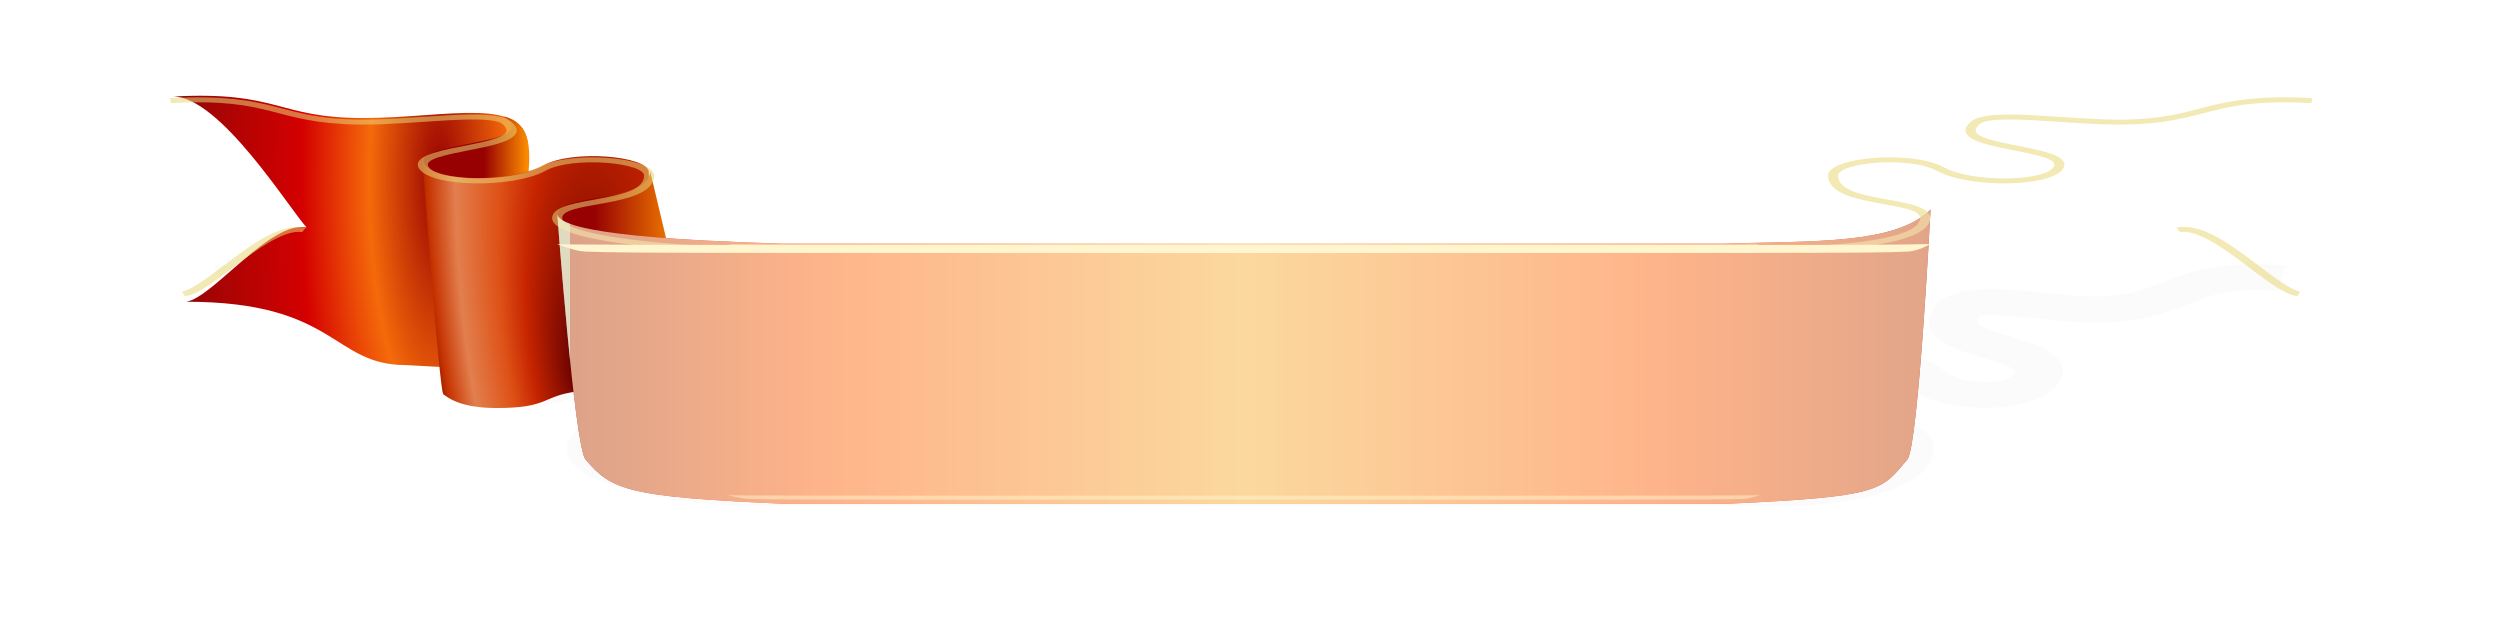 <?xml version="1.0" encoding="UTF-8"?>
<svg version="1.1" viewBox="0 0 512 128" xmlns="http://www.w3.org/2000/svg" xmlns:xlink="http://www.w3.org/1999/xlink">
 <defs>
  <filter id="n" x="-.02" y="-.1" width="1.039" color-interpolation-filters="sRGB">
   <feGaussianBlur stdDeviation="4.543"/>
  </filter>
  <radialGradient id="c" cx="638.15" cy="461.1" r="45.984" gradientTransform="matrix(-1.958 0 0 -13.995 1862.1 6882.8)" gradientUnits="userSpaceOnUse" xlink:href="#m"/>
  <linearGradient id="m">
   <stop stop-color="#980101" offset="0"/>
   <stop stop-color="#f56a0a" offset=".201"/>
   <stop stop-color="#d40000" offset=".395"/>
   <stop stop-color="#660a0a" offset="1"/>
  </linearGradient>
  <linearGradient id="e" x1="624.28" x2="649.1" y1="422.99" y2="422.99" gradientUnits="userSpaceOnUse" xlink:href="#f"/>
  <linearGradient id="f">
   <stop stop-color="#980101" offset="0"/>
   <stop stop-color="#fb8b00" offset=".447"/>
   <stop stop-color="#d40000" offset=".814"/>
   <stop stop-color="#888" offset="1"/>
  </linearGradient>
  <radialGradient id="b" cx="914.62" cy="-407.24" r="19.094" fx="920.79" fy="-414.95" gradientTransform="matrix(-2.209 0 0 -5.452 2936.9 -2774.2)" gradientUnits="userSpaceOnUse" xlink:href="#k"/>
  <linearGradient id="k">
   <stop stop-color="#670101" offset="0"/>
   <stop stop-color="#c62400" offset=".283"/>
   <stop stop-color="#de5116" offset=".443"/>
   <stop stop-color="#e27f4e" offset=".694"/>
   <stop stop-color="#c63200" offset=".864"/>
   <stop stop-color="#3c0000" offset="1"/>
  </linearGradient>
  <linearGradient id="d" x1="652.82" x2="704.67" y1="450.43" y2="450.43" gradientUnits="userSpaceOnUse" xlink:href="#f"/>
  <linearGradient id="l" x1="644.83" x2="827.37" y1="478.28" y2="478.28" gradientTransform="matrix(2.01 0 0 1 -649.46 0)" gradientUnits="userSpaceOnUse">
   <stop stop-color="#a3a3a3" offset="0"/>
   <stop stop-color="#980101" offset="0"/>
   <stop stop-color="#fd3301" offset=".175"/>
   <stop stop-color="#f39f3e" offset=".477"/>
   <stop stop-color="#fd3301" offset=".769"/>
   <stop stop-color="#980101" offset="1"/>
  </linearGradient>
  <radialGradient id="j" cx="828.16" cy="681.68" r="177.95" gradientTransform="matrix(1 -.017 .009 2.041 -6.561 -919.65)" gradientUnits="userSpaceOnUse" xlink:href="#a"/>
  <linearGradient id="a">
   <stop stop-color="#fff6cf" offset="0"/>
  </linearGradient>
  <radialGradient id="i" cx="828.16" cy="681.68" r="177.95" gradientTransform="matrix(1 -.001 .009 .062 -6.561 421.64)" gradientUnits="userSpaceOnUse" xlink:href="#a"/>
  <radialGradient id="h" cx="828.16" cy="681.68" r="177.95" gradientTransform="matrix(.751 -0 .006 .031 199.31 574.66)" gradientUnits="userSpaceOnUse" xlink:href="#a"/>
  <radialGradient id="g" cx="828.16" cy="681.68" r="177.95" gradientTransform="matrix(.751 -0 .006 .031 199.31 442.45)" gradientUnits="userSpaceOnUse" xlink:href="#a"/>
 </defs>
 <g transform="translate(-24.071 260.82)">
  <g transform="matrix(1.026 0 0 1.026 -5976.1 -2199.2)">
   <g transform="matrix(.961 0 0 .961 5808.7 3399.6)">
    <g transform="matrix(1.327 0 0 1.506 -319.01 -2281.9)">
     <path transform="matrix(.582 0 0 .273 -10.62 376.55)" d="m543.17 488.82c27.462-4.141 26.976 15.109 49.144 15.776 13.845 0.417 34.088-9.004 38.05 0.566 7.878 19.027-24.559 17.168-21.602 32.562 2.473 12.87 22.964 13.405 30.625 1.394 7.576-11.878 27.607-6.955 27.846 4.549 0 22.797-23.846 16.348-23.846 31.357 0 12.592 20.626 19.646 38.285 22.229h287.29c17.659-2.584 28.921-9.637 28.921-22.229 0-15.009-23.846-8.56-23.846-31.357 0.239-11.505 20.27-16.428 27.846-4.549 7.661 12.011 28.152 11.476 30.625-1.394 2.958-15.393-29.479-13.535-21.602-32.562 3.962-9.57 24.205-0.149 38.05-0.566 22.168-0.668 21.682-19.917 49.144-15.776" enable-background="new" fill="none" filter="url(#n)" opacity=".128" stroke="#000" stroke-width="13.039"/>
     <g transform="matrix(.947 0 0 .947 -493.67 1007.9)" fill-rule="evenodd" stroke-width="1px">
      <path transform="matrix(.638 0 0 .277 489.55 -658.96)" d="m543.67 385.3c27.462-2.969 26.971 11.314 49.144 11.314 21.929 0 42.824-12.471 42.824 16.107l-0.124 110.89c-0.072 7.172-25.761 3.501-31.563 2.891-19.15 0-17.858-33.305-56.922-33.305 6.867-1.923 21.837-42.875 31.229-39.074-4.22-8.969-22.385-68.82-34.588-68.82z" enable-background="new" fill="url(#c)"/>
      <path transform="matrix(.638 0 0 .277 489.55 -658.96)" d="m616.84 446.99c6.657 6.657 18.305 2.003 18.305-6.044 0-15.305 3.909-40.727-5.784-45.126 10.916 15.085-23.115 12.769-20.618 24.564 2.842 20.115 5.137 23.647 8.096 26.606z" enable-background="new" fill="url(#e)"/>
      <path d="m877.63-542.72s2.802 33.431 3.439 33.847c0.638 0.416 2.71 2.009 8.768 2.009 8.821 0 7.441-1.748 13.449-2.428 4.17-0.472 12.772-0.61 12.528-2.837l-0.788-29.16c-0.251-2.285-12.615-3.265-17.446-0.904-4.885 2.387-17.995 2.707-19.949-0.526z" enable-background="new" fill="url(#b)"/>
      <path transform="matrix(.638 0 0 .277 489.55 -658.96)" d="m653.84 473.74c6.657 6.657 19.082-0.746 18.146-8.739l-4.736-40.453c0 16.599-23.889 11.327-23.889 22.847 1.343 20.115 7.52 23.386 10.479 26.345z" enable-background="new" fill="url(#d)"/>
     </g>
     <g transform="matrix(-.947 0 0 .947 1425 1007.9)" fill-rule="evenodd" stroke-width="1px">
      <path transform="matrix(.638 0 0 .277 489.55 -658.96)" d="m543.67 385.3c27.462-2.969 26.971 11.314 49.144 11.314 21.929 0 42.824-12.471 42.824 16.107l-0.124 110.89c-0.072 7.172-25.761 3.501-31.563 2.891-19.15 0-17.858-33.305-56.922-33.305 6.867-1.923 21.837-42.875 31.229-39.074-4.22-8.969-22.385-68.82-34.588-68.82z" enable-background="new" fill="url(#c)"/>
      <path transform="matrix(.638 0 0 .277 489.55 -658.96)" d="m616.84 446.99c6.657 6.657 18.305 2.003 18.305-6.044 0-15.305 3.909-40.727-5.784-45.126 10.916 15.085-23.115 12.769-20.618 24.564 2.842 20.115 5.137 23.647 8.096 26.606z" enable-background="new" fill="url(#e)"/>
      <path d="m877.63-542.72s2.802 33.431 3.439 33.847c0.638 0.416 2.71 2.009 8.768 2.009 8.821 0 7.441-1.748 13.449-2.428 4.17-0.472 12.772-0.61 12.528-2.837l-0.788-29.16c-0.251-2.285-12.615-3.265-17.446-0.904-4.885 2.387-17.995 2.707-19.949-0.526z" enable-background="new" fill="url(#b)"/>
      <path transform="matrix(.638 0 0 .277 489.55 -658.96)" d="m653.84 473.74c6.657 6.657 19.082-0.746 18.146-8.739l-4.736-40.453c0 16.599-23.889 11.327-23.889 22.847 1.343 20.115 7.52 23.386 10.479 26.345z" enable-background="new" fill="url(#d)"/>
     </g>
     <g transform="matrix(.604 0 0 .262 -30.062 383.9)" enable-background="new">
      <path d="m701.63 599.98c-39.667-3.601-44.174-6.916-50.942-23.335-2.842-6.894-7.327-129.47-7.327-129.47 0 11.289 35.083 14.399 58.125 15.91h244.3c23.041-1.51 44.273 0.572 53.483-17.922 0 0-3.155 124.59-5.997 131.48-6.768 16.418-6.66 19.641-46.292 23.335z" fill="url(#l)" fill-rule="evenodd" stroke-width="1px"/>
      <path d="m1094.7 489.53c-6.867-1.923-21.838-37.479-31.229-33.678m-520.34-68.062c27.462-2.969 26.976 10.835 49.144 11.314 13.845 0.299 34.088-6.457 38.05 0.406 7.878 13.645-24.559 12.312-21.602 23.351 2.473 9.23 22.964 9.613 30.625 1 7.576-8.518 27.607-4.988 27.846 3.263 0 16.349-23.846 11.724-23.846 22.487 0 9.03 20.626 14.089 38.285 15.941h287.29c17.659-1.853 28.921-6.911 28.921-15.941 0-10.764-23.846-6.139-23.846-22.487 0.239-8.25 20.27-11.781 27.846-3.263 7.661 8.613 28.152 8.23 30.625-1 2.958-11.039-29.479-9.707-21.602-23.351 3.962-6.863 24.205-0.107 38.05-0.406 22.168-0.479 21.682-14.283 49.144-11.314m-551.57 101.74c6.867-1.923 21.837-37.479 31.229-33.678" fill="none" opacity=".542" stroke="#e9d675" stroke-width="2.612"/>
      <path d="m701.63 599.98c-39.667-3.601-44.174-6.916-50.942-23.335-2.842-6.894-7.327-129.47-7.327-129.47 0 11.289 35.083 14.399 58.125 15.91h244.3c23.041-1.51 44.273 0.572 53.483-17.922 0 0-3.155 124.59-5.997 131.48-6.768 16.418-6.66 19.641-46.292 23.335z" fill="url(#j)" fill-rule="evenodd" opacity=".66" stroke-width="1px"/>
      <path d="m701.63 467.98c-39.667-0.11-44.174-0.211-50.942-0.712-2.842-0.21-7.327-3.949-7.327-3.949 0 0.344 35.083 0.439 58.125 0.485h244.3c23.041-0.046 44.273 0.017 53.483-0.547 0 0-3.155 3.8-5.997 4.01-6.768 0.501-6.66 0.599-46.292 0.712z" fill="url(#i)" fill-rule="evenodd" stroke-width="1px"/>
      <path d="m731.39 597.83c-29.803-0.055-33.189-0.105-38.274-0.356-2.135-0.105-5.505-1.974-5.505-1.974 0 0.172 26.359 0.22 43.671 0.243h183.55c17.312-0.023 33.264 9e-3 40.183-0.273 0 0-2.371 1.9-4.506 2.005-5.085 0.25-5.004 0.299-34.781 0.356z" fill="url(#h)" fill-rule="evenodd" opacity=".5" stroke-width="1px"/>
      <path d="m731.39 465.62c-29.803-0.055-33.189-0.105-38.274-0.356-2.135-0.105-5.505-1.974-5.505-1.974 0 0.172 26.359 0.22 43.671 0.243h183.55c17.312-0.023 33.264 9e-3 40.183-0.273 0 0-2.371 1.9-4.506 2.005-5.085 0.25-5.004 0.299-34.781 0.356z" fill="url(#g)" fill-rule="evenodd" opacity=".5" stroke-width="1px"/>
     </g>
    </g>
   </g>
  </g>
 </g>
</svg>
